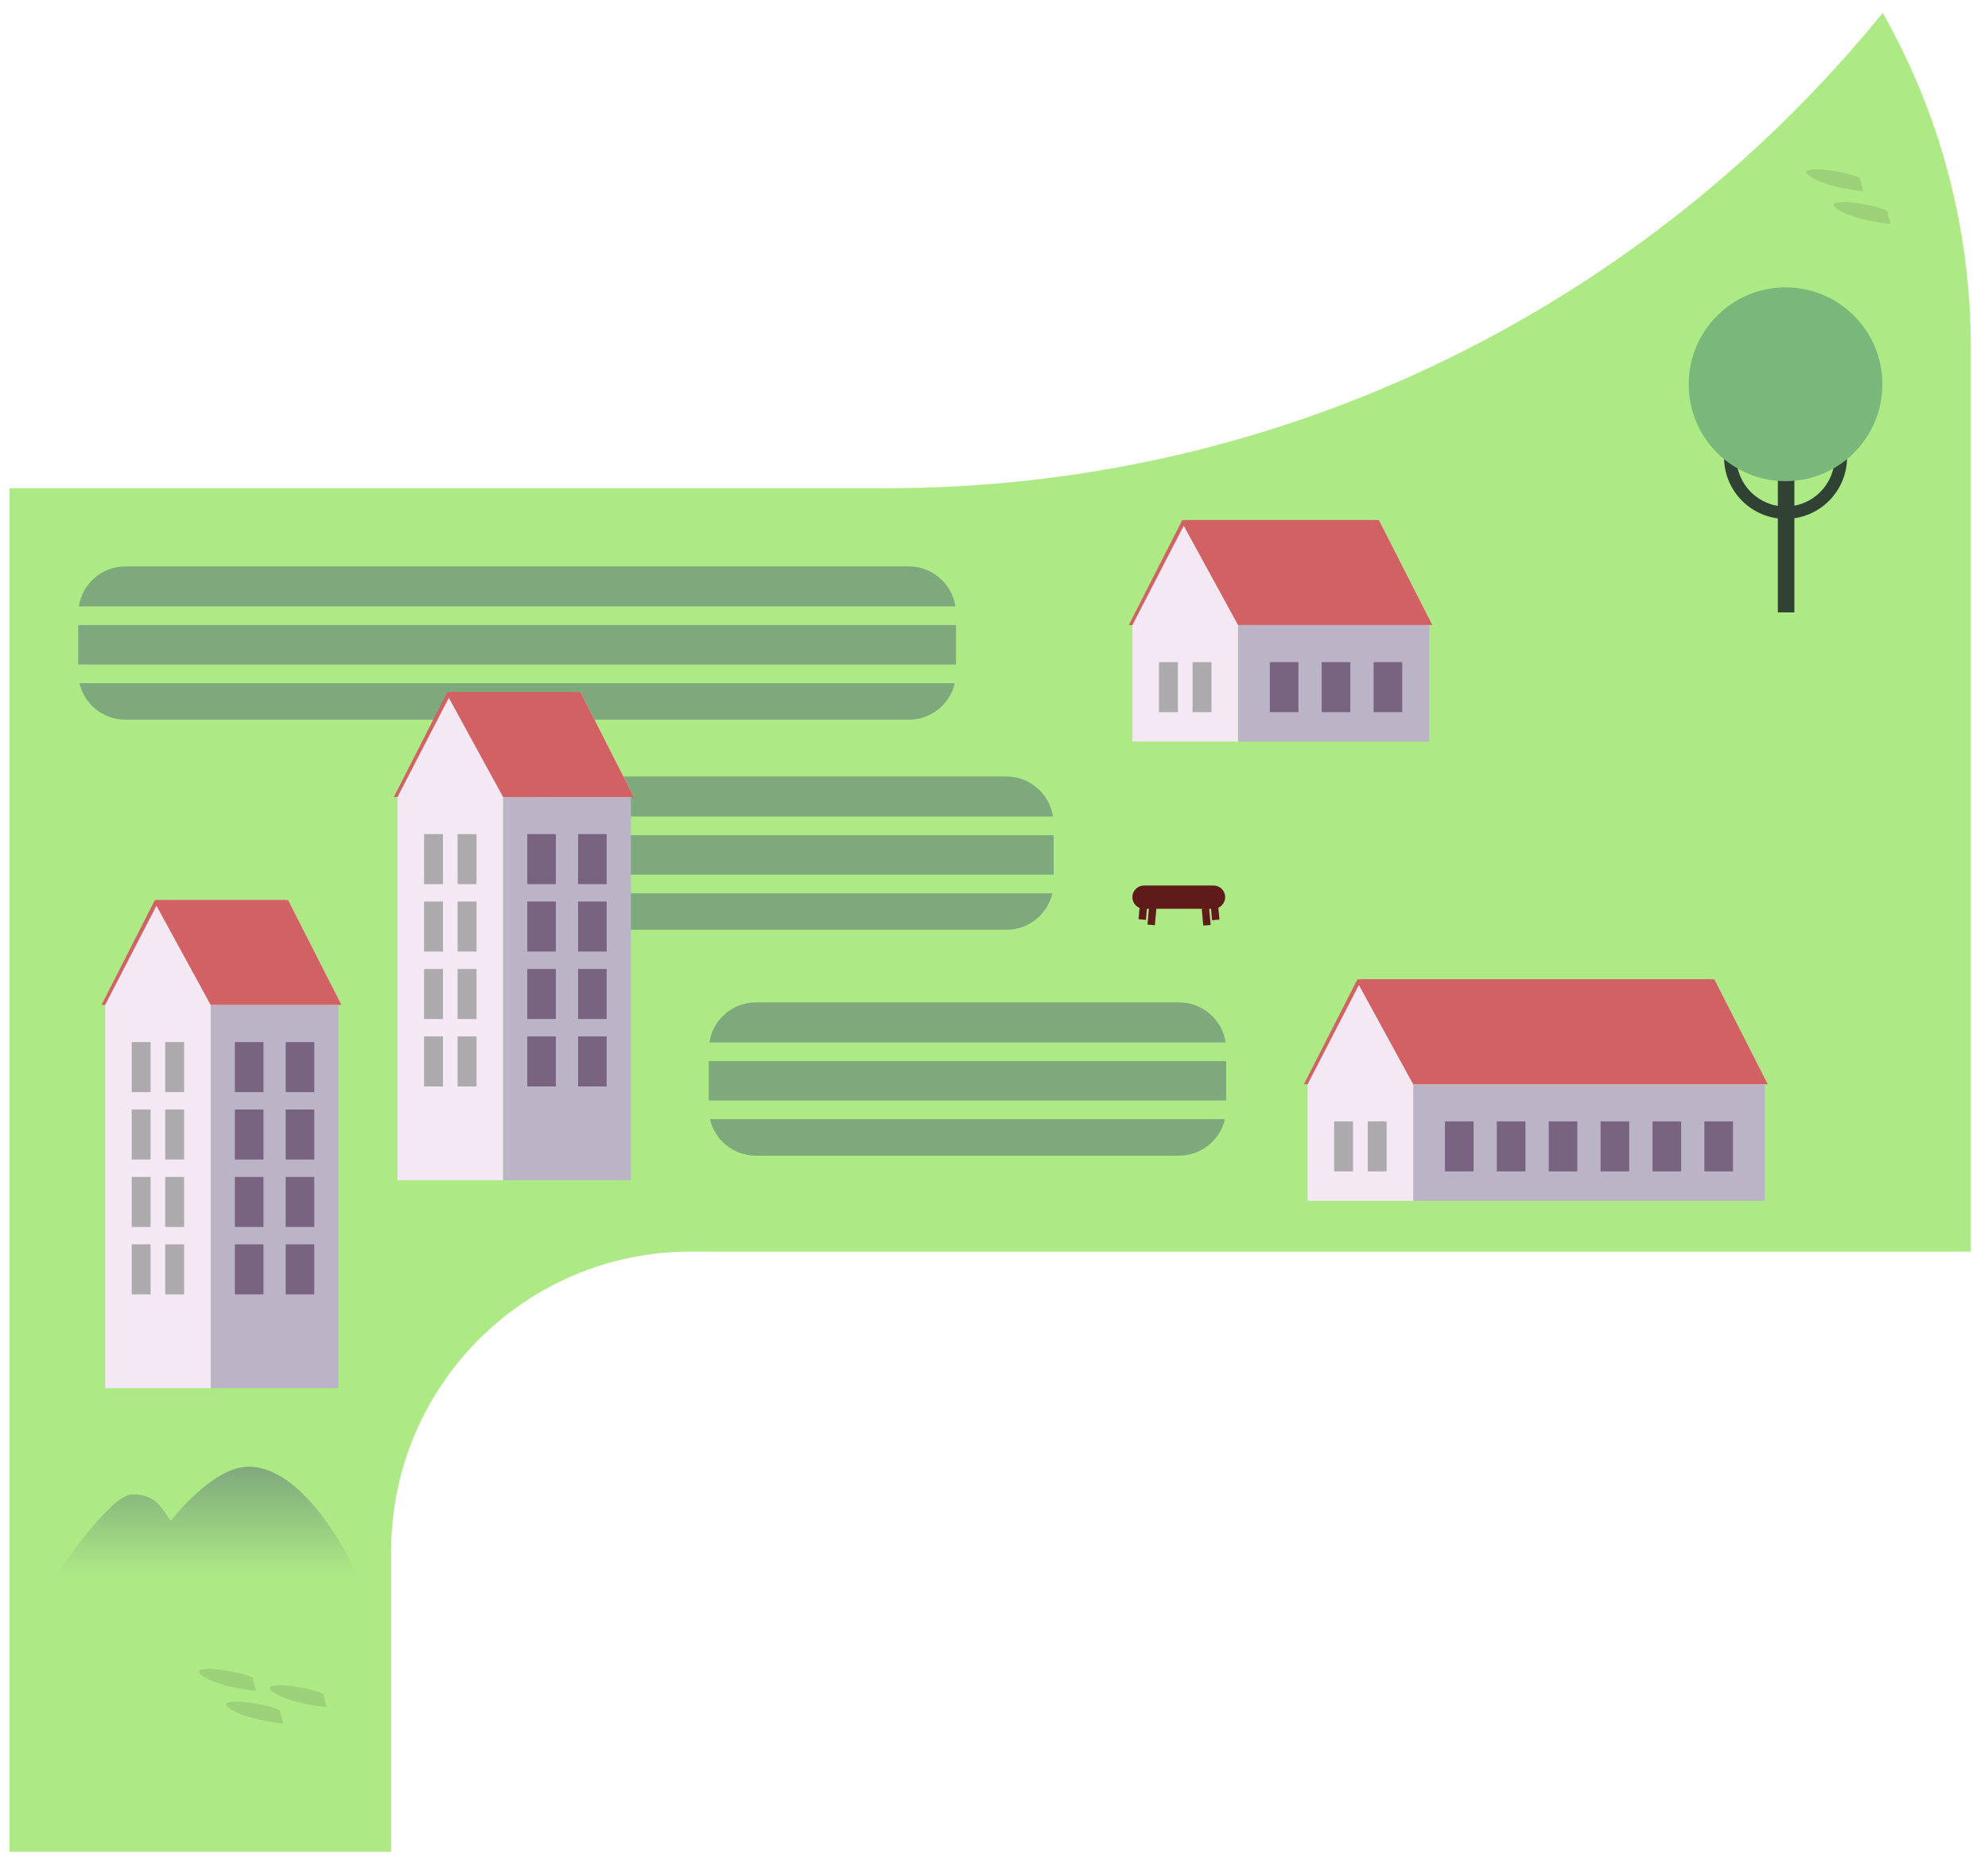 <svg width="89" height="83" viewBox="0 0 89 83" fill="none" xmlns="http://www.w3.org/2000/svg">
<path d="M88.231 15.561V56.021H30.908C23.521 56.021 17.512 62.032 17.512 69.422V82.886H0.427V21.853H39.688C57.667 21.853 73.744 13.55 84.286 0.576C86.797 5.002 88.231 10.116 88.231 15.561Z" fill="#ADEA86"/>
<path d="M15.154 44.98H9.432V62.133H15.154V44.98Z" fill="#BAB4C6"/>
<path d="M15.288 44.98H9.432L7.04 40.284H12.896L15.288 44.98Z" fill="#F3E8F3"/>
<path d="M6.934 40.284L4.543 44.98H9.432L12.79 40.284H6.934Z" fill="#D16162"/>
<path d="M15.288 44.98H9.432L7.04 40.284H12.896L15.288 44.98Z" fill="#D16162"/>
<path d="M7.004 40.54L4.707 44.98V62.135H9.432V44.98L7.004 40.54Z" fill="#F3E8F3"/>
<path d="M6.742 46.643H5.896V48.883H6.742V46.643Z" fill="#ADAAAD"/>
<path d="M8.243 46.643H7.397V48.883H8.243V46.643Z" fill="#ADAAAD"/>
<path d="M6.742 49.66H5.896V51.899H6.742V49.66Z" fill="#ADAAAD"/>
<path d="M8.243 49.66H7.397V51.899H8.243V49.66Z" fill="#ADAAAD"/>
<path d="M6.742 52.679H5.896V54.918H6.742V52.679Z" fill="#ADAAAD"/>
<path d="M8.243 52.679H7.397V54.918H8.243V52.679Z" fill="#ADAAAD"/>
<path d="M6.742 55.696H5.896V57.935H6.742V55.696Z" fill="#ADAAAD"/>
<path d="M8.243 55.696H7.397V57.935H8.243V55.696Z" fill="#ADAAAD"/>
<path d="M11.796 46.643H10.515V48.883H11.796V46.643Z" fill="#786380"/>
<path d="M14.071 46.643H12.79V48.883H14.071V46.643Z" fill="#786380"/>
<path d="M11.796 49.66H10.515V51.899H11.796V49.66Z" fill="#786380"/>
<path d="M14.071 49.66H12.79V51.899H14.071V49.66Z" fill="#786380"/>
<path d="M11.796 52.679H10.515V54.918H11.796V52.679Z" fill="#786380"/>
<path d="M14.071 52.679H12.79V54.918H14.071V52.679Z" fill="#786380"/>
<path d="M11.796 55.696H10.515V57.935H11.796V55.696Z" fill="#786380"/>
<path d="M14.071 55.696H12.79V57.935H14.071V55.696Z" fill="#786380"/>
<path d="M63.987 27.976H55.425V33.193H63.987V27.976Z" fill="#BAB4C6"/>
<path d="M64.124 27.976H55.425L53.033 23.277H61.732L64.124 27.976Z" fill="#F3E8F3"/>
<path d="M52.928 23.277L50.536 27.976H55.425L61.623 23.277" fill="#D16162"/>
<path d="M64.124 27.976H55.425L53.033 23.277H61.732L64.124 27.976Z" fill="#D16162"/>
<path d="M52.994 23.533L50.697 27.976V33.193H55.425V27.976L52.994 23.533Z" fill="#F3E8F3"/>
<path d="M52.733 29.636H51.886V31.875H52.733V29.636Z" fill="#ADAAAD"/>
<path d="M54.236 29.636H53.39V31.875H54.236V29.636Z" fill="#ADAAAD"/>
<path d="M62.776 29.636H61.495V31.875H62.776V29.636Z" fill="#786380"/>
<path d="M60.451 29.636H59.17V31.875H60.451V29.636Z" fill="#786380"/>
<path d="M58.129 29.636H56.848V31.875H58.129V29.636Z" fill="#786380"/>
<path d="M79.009 48.532H63.266V53.748H79.009V48.532Z" fill="#BAB4C6"/>
<path d="M79.143 48.532H63.266L60.874 43.833H76.751L79.143 48.532Z" fill="#F3E8F3"/>
<path d="M60.769 43.833L58.374 48.532H63.266L76.643 43.833H60.769Z" fill="#D16162"/>
<path d="M79.143 48.532H63.266L60.874 43.833H76.751L79.143 48.532Z" fill="#D16162"/>
<path d="M60.835 44.089L58.538 48.532V53.748H63.266V48.532L60.835 44.089Z" fill="#F3E8F3"/>
<path d="M60.574 50.192H59.727V52.431H60.574V50.192Z" fill="#ADAAAD"/>
<path d="M62.077 50.192H61.231V52.431H62.077V50.192Z" fill="#ADAAAD"/>
<path d="M77.584 50.192H76.303V52.431H77.584V50.192Z" fill="#786380"/>
<path d="M75.261 50.192H73.981V52.431H75.261V50.192Z" fill="#786380"/>
<path d="M72.937 50.192H71.656V52.431H72.937V50.192Z" fill="#786380"/>
<path d="M70.614 50.192H69.334V52.431H70.614V50.192Z" fill="#786380"/>
<path d="M68.292 50.192H67.011V52.431H68.292V50.192Z" fill="#786380"/>
<path d="M65.97 50.192H64.689V52.431H65.97V50.192Z" fill="#786380"/>
<path d="M2.488 70.561H16.026C16.026 70.561 13.876 65.648 11.125 65.648C9.49 65.648 7.644 68.076 7.644 68.076C7.257 67.558 7.043 66.887 5.926 66.887C4.896 66.887 2.488 70.558 2.488 70.558V70.561Z" fill="url(#paint0_linear_59_1349)"/>
<path d="M80.332 20.374H79.591V27.41H80.332V20.374Z" fill="#2F4233"/>
<path d="M79.937 23.224C78.419 23.224 77.183 21.987 77.183 20.469C77.183 18.951 78.419 17.714 79.937 17.714C81.454 17.714 82.69 18.951 82.69 20.469C82.69 21.987 81.454 23.224 79.937 23.224ZM79.937 18.274C78.725 18.274 77.74 19.26 77.74 20.472C77.74 21.683 78.725 22.669 79.937 22.669C81.148 22.669 82.133 21.683 82.133 20.472C82.133 19.26 81.148 18.274 79.937 18.274Z" fill="#2F4233"/>
<path d="M79.937 21.536C82.331 21.536 84.272 19.594 84.272 17.199C84.272 14.804 82.331 12.862 79.937 12.862C77.542 12.862 75.601 14.804 75.601 17.199C75.601 19.594 77.542 21.536 79.937 21.536Z" fill="#79B77B"/>
<path d="M28.542 27.978H18.384H3.501V29.744H18.278H28.433H42.801V27.978H28.542Z" fill="#7EA97C"/>
<path d="M18.384 27.143H42.773C42.617 26.129 41.745 25.352 40.69 25.352H5.612C4.556 25.352 3.682 26.129 3.529 27.143H18.384Z" fill="#7EA97C"/>
<path d="M28.433 30.58H3.557C3.774 31.516 4.609 32.212 5.612 32.212H40.69C41.69 32.212 42.528 31.516 42.745 30.58H28.436H28.433Z" fill="#7EA97C"/>
<path d="M47.169 37.382H24V39.148H47.169V37.382Z" fill="#7EA97C"/>
<path d="M24.056 39.983C24.273 40.919 25.108 41.615 26.111 41.615H45.059C46.058 41.615 46.897 40.919 47.114 39.983H24.056Z" fill="#7EA97C"/>
<path d="M47.142 36.546C46.986 35.532 46.114 34.755 45.059 34.755H26.111C25.055 34.755 24.181 35.532 24.028 36.546H47.144H47.142Z" fill="#7EA97C"/>
<path d="M54.896 47.493H31.727V49.258H54.896V47.493Z" fill="#7EA97C"/>
<path d="M31.783 50.094C32 51.03 32.835 51.726 33.837 51.726H52.786C53.785 51.726 54.623 51.027 54.84 50.094H31.783Z" fill="#7EA97C"/>
<path d="M54.871 46.657C54.715 45.643 53.844 44.866 52.788 44.866H33.84C32.785 44.866 31.911 45.643 31.758 46.657H54.874H54.871Z" fill="#7EA97C"/>
<path d="M54.328 39.635H51.215C50.928 39.635 50.694 39.868 50.694 40.156C50.694 40.444 50.928 40.677 51.215 40.677H54.328C54.616 40.677 54.849 40.444 54.849 40.156C54.849 39.868 54.616 39.635 54.328 39.635Z" fill="#5E1B19"/>
<path d="M54.194 40.432L54.263 41.189L54.593 41.159L54.524 40.402L54.194 40.432Z" fill="#5E1B19"/>
<path d="M53.8 40.673L53.869 41.43L54.199 41.4L54.13 40.643L53.8 40.673Z" fill="#5E1B19"/>
<path d="M51.04 40.386L50.971 41.144L51.301 41.174L51.37 40.416L51.04 40.386Z" fill="#5E1B19"/>
<path d="M51.44 40.627L51.371 41.384L51.701 41.414L51.77 40.657L51.44 40.627Z" fill="#5E1B19"/>
<path d="M83.264 7.963C82.44 7.589 80.271 7.364 81.02 7.887C81.769 8.411 83.414 8.561 83.414 8.561L83.264 7.963Z" fill="#9CD179"/>
<path d="M84.481 9.425C83.657 9.052 81.488 8.826 82.237 9.35C82.986 9.873 84.631 10.024 84.631 10.024L84.481 9.425Z" fill="#9CD179"/>
<path d="M11.306 75.084C10.482 74.711 8.313 74.486 9.062 75.009C9.811 75.533 11.456 75.683 11.456 75.683L11.306 75.084Z" fill="#9CD179"/>
<path d="M12.525 76.547C11.701 76.174 9.532 75.948 10.281 76.472C11.03 76.995 12.676 77.146 12.676 77.146L12.525 76.547Z" fill="#9CD179"/>
<path d="M14.475 75.814C13.65 75.441 11.481 75.215 12.23 75.739C12.979 76.263 14.625 76.413 14.625 76.413L14.475 75.814Z" fill="#9CD179"/>
<path d="M28.244 35.674H22.522V52.827H28.244V35.674Z" fill="#BAB4C6"/>
<path d="M28.377 35.674H22.522L20.13 30.975H25.985L28.377 35.674Z" fill="#F3E8F3"/>
<path d="M20.024 30.975L17.632 35.674H22.522L25.88 30.975H20.024Z" fill="#D16162"/>
<path d="M28.377 35.674H22.522L20.13 30.975H25.985L28.377 35.674Z" fill="#D16162"/>
<path d="M20.094 31.232L17.796 35.674V52.827H22.522V35.674L20.094 31.232Z" fill="#F3E8F3"/>
<path d="M19.832 37.334H18.985V39.574H19.832V37.334Z" fill="#ADAAAD"/>
<path d="M21.333 37.334H20.486V39.574H21.333V37.334Z" fill="#ADAAAD"/>
<path d="M19.832 40.351H18.985V42.59H19.832V40.351Z" fill="#ADAAAD"/>
<path d="M21.333 40.351H20.486V42.59H21.333V40.351Z" fill="#ADAAAD"/>
<path d="M19.832 43.37H18.985V45.61H19.832V43.37Z" fill="#ADAAAD"/>
<path d="M21.333 43.37H20.486V45.61H21.333V43.37Z" fill="#ADAAAD"/>
<path d="M19.832 46.389H18.985V48.629H19.832V46.389Z" fill="#ADAAAD"/>
<path d="M21.333 46.389H20.486V48.629H21.333V46.389Z" fill="#ADAAAD"/>
<path d="M24.886 37.334H23.605V39.574H24.886V37.334Z" fill="#786380"/>
<path d="M27.16 37.334H25.88V39.574H27.16V37.334Z" fill="#786380"/>
<path d="M24.886 40.351H23.605V42.59H24.886V40.351Z" fill="#786380"/>
<path d="M27.16 40.351H25.88V42.59H27.16V40.351Z" fill="#786380"/>
<path d="M24.886 43.37H23.605V45.61H24.886V43.37Z" fill="#786380"/>
<path d="M27.16 43.37H25.88V45.61H27.16V43.37Z" fill="#786380"/>
<path d="M24.886 46.389H23.605V48.629H24.886V46.389Z" fill="#786380"/>
<path d="M27.16 46.389H25.88V48.629H27.16V46.389Z" fill="#786380"/>
<defs>
<linearGradient id="paint0_linear_59_1349" x1="9.257" y1="70.561" x2="9.257" y2="65.65" gradientUnits="userSpaceOnUse">
<stop stop-color="#ADEA86"/>
<stop offset="1" stop-color="#7EA97C"/>
</linearGradient>
</defs>
</svg>
